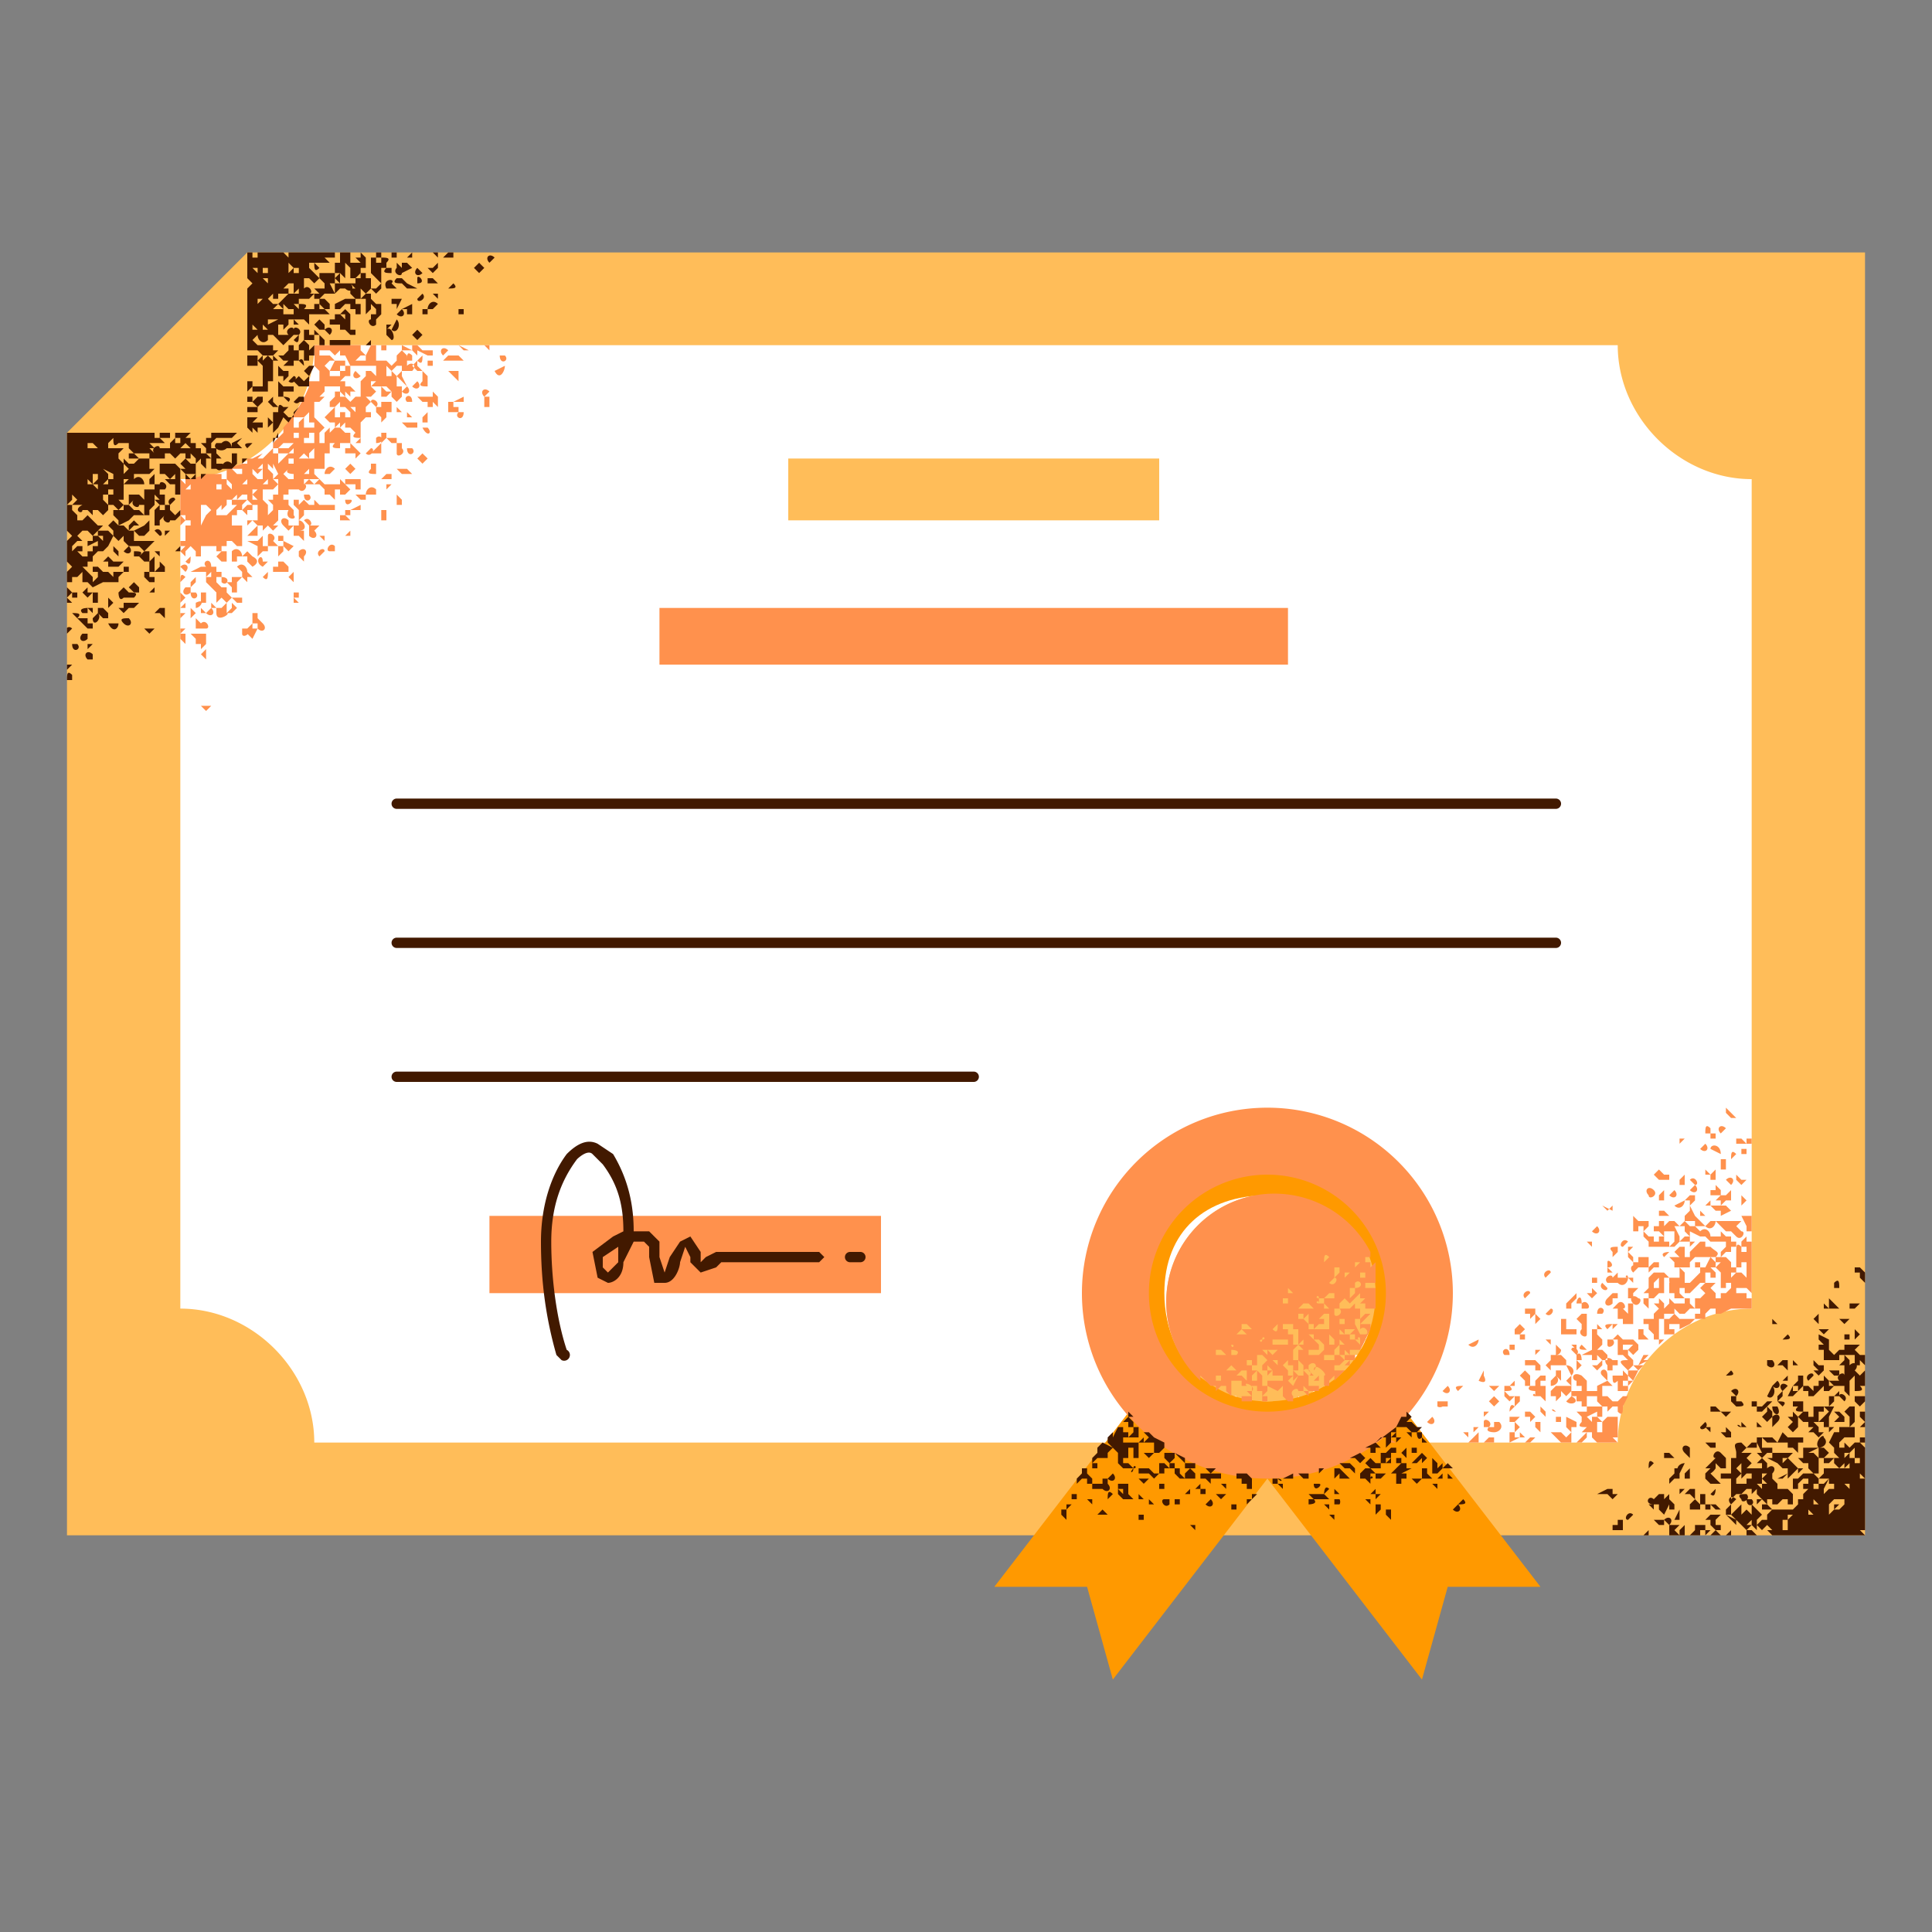 <svg xmlns="http://www.w3.org/2000/svg" width="500" viewBox="0 0 375 375" height="500" version="1.0"><rect x="0" y="0" width="375" height="375" fill="#808080" stroke="none"/><defs><clipPath id="a"><path d="M13 49h349v249H13Zm0 0"/></clipPath><clipPath id="b"><path d="M192 226h107v100H192Zm0 0"/></clipPath><clipPath id="c"><path d="M13 49h349v249H13Zm0 0"/></clipPath></defs><g clip-path="url(#a)"><path fill="#ffbd59" d="M362 49v249H13V84l35-35h314"/></g><path fill="#fff" d="M268 253v-2h-1v-1h1l-1-1v-5 1l-1-1v-1a21 21 0 1 0-33 25h1l1 1v1h1v1h2c-1 0 0 0 0 0h2v1h-1l3 1v-1h5v1h1-1 3v-1h1l-1 1 2-1v-1l1 1h1v-1l1-1h2v-1h1l-1 1 3-2h-1l1-1v1-1h1v-1l1-1h1v-2h1l1-1v-1l-1 1 1-2v1h1s-1 0 0 0v-1h-1l1-2 1-1c0 1 0 0 0 0l1-2h-1l1-1h-1l1-1Zm-1 5v1-1Zm-2 5h-1 1Zm-1 0v1-1Zm-19 10h-1 1Zm-1 0h-1 1Zm-5-1h-1 1Zm-86-171h72V89h-72Zm114 143v-1 1Zm1 1-1 1h1v-1Zm72-152v161c-14 0-26 12-26 26H61c0-14-12-26-26-26V93c14 0 26-12 26-26h253c0 14 12 26 26 26Zm-74 164Zm-29 13v1-1Zm11 2v1-1Zm19-16Zm-27 16"/><g clip-path="url(#b)"><path fill="#f90" d="M226 251c0 7 3 14 8 17 4 3 8 4 12 4 12 0 21-9 21-21s-9-19-21-19-20 7-20 19Zm-5 0c0-13 12-25 25-25s25 12 25 25-13 26-25 26c-13 0-25-13-25-26Zm48 18-23 18 30 39 5-18h18Zm-46 0 23 18-30 39-5-18h-18l30-39"/></g><path fill="#ff914d" d="M251 271h1-1Zm15-14Zm-5 8h1v-1l-1 1Zm-14 6h1-1Zm20-16Zm-19 16v2-2Zm-11-1v1-1ZM95 251h76v-15H95Zm148 19h-1l1 1h-3 1v1h2v-2Zm-3 2Zm23-19v-1 1Zm-16 14Zm22-16a23 23 0 1 0-46 0 23 23 0 0 0 46 0Zm13 0a36 36 0 1 1-72 0 36 36 0 0 1 72 0Zm-37 18Zm11-2v-1 1Zm9-23h-2 1-1 2Zm0 3h-1v1h1v-1c0-1 0 0 0 0Zm-2 2v1h-1v2l1-1v-1c2 0 1-2 0-1Zm-1-8 1-1-1 1Zm-1 7 1-1h-1v2-1Zm0 3h-1 1Zm-1-4v-1c0-1 0 0 0 0h-1v2l1-1Zm-1 7h-1 1Zm0 4h-1 1v-1 1Zm1-1s0-1 0 0h1v-1h-1v1Zm2 1h-1v1h1l1-1h-1Zm1-1 1 2h1c1 0 0-2-1-1v-2h-1v1Zm2 4h-1v-1c0-1-1 0 0 0h-1v-1h-1v2-1h1l1 1h1Zm-4-1v1-1Zm0 1-1-1v1h1Zm-1 1v-1l-1 1v1h1v-1Zm-1 1h-2v1h2v-1Zm-3 0 1-1v-1h-1v1h-2v1h2Zm-2-4h-1 1Zm-1 2v-1l-1 1h1v1-1Zm-1 3v2h-1v-1h-1v-1l-1 1 1 1c0-1 0 0 0 0v1h1v-1l1 1h1s1 0 0 0v-1l1 1c1 0 0-2-1-1v-1l-1-1Zm1 5v1h1l-1-1Zm-1 0v1-1Zm0-2-1 1v-1l-1 1h-1 1l1 1 1-2Zm-1 2-1 1 1-1Zm-2-4h-1v-1h-1l1 1h1Zm-2 1-1-1v1s0 1 0 0h1Zm-1-3v-1l1 1 1-1h-2s0-1 0 0h-1v-1 1l1 1Zm-2-4h1-1s0 1 0 0Zm0 2-1 1 1-1Zm-1 3h-1v1h1v-1Zm0 4h1v-2l-1 1v1Zm-1-2h-1l-1 1h1l1 1v-1 1-2Zm-2-3c1-1-1-1-1-1v1h1Zm0 3-1-1-1 1h2Zm-1-5c0 1 1 0 0 0 0 0-1 0 0 0Zm0-6 2-1-1 1h-1Zm2 3-1 1h2l-1-1Zm0 0h2l-1-1h-1v1Zm4 2c-1 0 0 1 0 0 1 0 0-1 0 0Zm2-5v-1 1Zm1-6h1-1Zm0 3v1-1Zm1 1v-1 1h1v-1h-1v1Zm1-2h1l-1-1v1Zm-1 5h1-1Zm1 6v-1 1Zm-3-4c1 1 1 0 1-1l-1 1Zm2 5h-2 2Zm1-2v-1h-3v1h3Zm2 1h1l-1-1-1 1v2h1v-2Zm-1-4v-1h-2v1s0 1 0 0h1v1h1v2h1v-3h-1Zm1-3v1h1s0-1 0 0v-1h-1Zm0-1h3s0-1 0 0l-1-1v-1 1h-1l-1 1Zm0-9h1-1Zm1 2v1-1Zm2 5v-1 1Zm1 0c0 1 0 0 0 0v1c0-1-1 0 0 0h1v-2 1h-1c0-1-1 0 0 0Zm1-11h1-1Zm1 3c-1-1-1 0-1 1l1-1Zm-1 10h1l-1-1v1Zm-3 3v-2l-1 1 1 1Zm0 2 1 1v-1h-1Zm1 0h1-1Zm1 2h1l-1-1h-1l1 1Zm4-2h1l-1-1v1Zm-1 1-1-1v2h1v-1h1-1Zm-1-4v-1h-1l-1 1h1v1h-1s-1 0 0 0l-1 1v-1h-1v1h1c0 1 0 1 0 0h1v1-1h2v-2Zm-1-4h2v-1h-1l-1 1Zm1-3c1 1 2-1 1-1l-1 1Zm0-5 1-1-1 1Zm2 0h1v-2 2h-1Zm3 1h1-1v1c-1 0-1 0 0 0v1-1l1-1h-1Zm3 3v-1 1Zm0 3v-1 1Zm-7 16v-1 1Zm-21-3-1 1 1-1Zm-1 1v1-1Zm0 2h-1v1h1v-1Zm-1-4v-1 1h2l-1-1h-1v1Zm-1 2h-1 1Zm-1 1h-1 1Zm-1-4h-1 1Zm33-19v1h-1v1h1v1l1-1v4h-2v1h2v4h-2v-1h-1l1-1h-1v-1l1-1-1 1-1 1h-1 1l-1 1c0-1 0 0 0 0l-1-1-1 1v1h-1v1c0 1 2 0 1-1h2l1-1v2h-1 2v1l1-1h2-1l-1 1-1 1h2v1l-1 2a21 21 0 0 1-1 2h-2v1h1v1h-1c0-1 0-1 0 0h-1v-1h1l-1-1v1h-1l1 1-1 1h-1v1h1v-1 1h1l-1 1-1 1v-1l-1 1v1h-1v-2c1 0-2-3-2-1 1-1 0-2-1-1h-1 1v1l1-1-1 1 1 1h-1v2h2v1h-2v1a18320 18320 0 0 0-1-1h-1c0-1-2 0-1 1v1h-1l-1-1v-2l-1 1-2-1v-1h3v-1h-1s0-1 0 0h-1v-1l-1 1v-1h-1v-1l1-1-1-1h-1v2h-1v1h1l1 1v2h1v1l-1 1h1v1h1-2v-2h-1v-1h-1v1c1-1-2-2-1-1h-1v1-2h-2v3l-1-1v-1h-1l-1 1v-1h-1l-1-1-1-1v1a21 21 0 1 1 33-25Zm-11 25h1v-1l-1 1Zm8-14v1h1v-1h-1Zm-7 3c0 1 0 1 0 0Zm7-5Zm-13-134H128v11h122Zm17 138-1 1 1-1ZM35 125v1-1Zm0 2v-1 1Zm5 1v-2l-1 1 1 1Zm-5 5Zm2-3-1 2 1-2Zm2-4 1-1v-2h-3l1 1h1-1v1h1v1Zm-2-13v1l1-1v-1l-1 1Zm-1 11v-1h-1v1l1 1v-1Zm0-3h1-1Zm-1 13v1-1Zm0-11 1-1h-1v1Zm3-6v1c1 0 2-2 0-1Zm-3 2v1l1-1h-1Zm1-3c1 0 0 0 0 0v1l-1 1h1v-2Zm-1-3v2-2l1-1v-1c1-1 0-2-1-1l1 1v1c-1-1-1 0-1 1Zm4 9h1c1 0 0-2-1-1l-1-1v2h1Zm-2-7v-1h-1c-1 1 0 2 1 1 0 2 2 1 1 0h-1Zm0 5 1-1s0-1 0 0l-1-1v2Zm-1-11c1 1 1 0 1-1l-1 1Zm-1 8 1-1-1-1v2Zm16 4-1-1v-1h-1v2h1v1c1 1 2 0 1-1 0 0 0-1 0 0Zm7-6h-1v2h1l-1-1h1v-1Zm-1-9-2-1v1h-1v2l1-1h1-1v-1l1 1 1-1Zm0 5-1 1 1 1v-2Zm2-3c1-1 0-2-1-1v1l1 1v-1Zm2-5v-1h-1v2c1 1 2 0 1-1Zm1 5 1-1c0-1-2 0-1 1Zm1-3v-1s-1 0 0 0h-1l1 1Zm-4-2h-1c2 0 1-2 0-2v1h-1v2h1l1 1v-2Zm3-1h-1v1l1-1Zm-7 7h-1v1h-1v1h3v-1l-1-1Zm-10 7-1-1v-1h-1l-1-1v-1h1v-1h-1v-1h-1c0-2-2-1-1 0h-1l-2 1h3v1l1-1v-1 2h-1v1l1 1 1 1v2l1-1 1 1 1-1 1 1h1v-1h-2Zm-4-5Zm-2 26 1 1 1-1h-2Zm6-20v1l-1 1h1l1-1-1-1Zm-3 1h-1 1Zm0 1v-1h-1c1 1 0 2-1 1h-1v-1l1 1 1-1v-1l1 1h1l1-1v2c1 0-2 2-2 0Zm-2-4h-1v2h1v-2Zm9 7v-1l-1 1v1l1 1 1-2h-1Zm3-7h1-1Zm-4 7h-1v1c0 1 2 0 1-1 0 1 0 0 0 0Zm-3-10v1h-1l1 1v1h1s0-1 0 0v-2l1-1h-2Zm3 1v-1h1l-1-1c0-1-1-2-2-1l1 1v1l1 1Zm-1-5c0-1-1-2-2-1v2h1v-1h1Zm27-31h1l1-1h-1l-1-1v2Zm-7 11h2v1l1-1-1-1-1-1v1h-1c0-1 0 0 0 0v1Zm6-2c2 0 1-2 0-1v1Zm-1-5-1 2 1-2Zm5-1h1l-1-1v1h-1 1Zm-7 11h-1l-1-1-1 1s1 1 0 0l1 1 1-1h1Zm2-4-1 1s0 1 0 0c1 1 2-1 1-1Zm-5 10h-1 1c0 2 2 0 1 0h-1Zm2-2h1v-2h-3v1h2v1Zm3-11v1-1ZM43 95Zm26-23c-1 1 0 2 1 1l-1-1Zm-33 34Zm1-11v-1l-1 1h1Zm0 3Zm1-4Zm0 7h1v1l1-2 1-1-1-1h-1v3h-1Zm1-5Zm0 0h1-1Zm1 8h1v1-1h-1Zm-1-1h-1 1Zm-1 2c0 1 0 0 0 0Zm0-8h-1 1Zm3 6h1-1Zm1-3h1v1h-1v-1l1 1v-1h1l1-1 1-1h-1v-1h-1v1l-1 1v-1l-1 1v1Zm0-3Zm0-2h1v-1h1l1 1v-1l-1-1v1h-2v1Zm3-4 1 1h1v-1h-2Zm2 5-1 1v-1l-1 1h3v-1h-1Zm0-2h1v-1l-1 1Zm-3 8c-1 0 0 0 0 0Zm-2 1Zm7-7v1h2l1 1h-1 1v2l1-1v-1l-1-1h1v-1h1v-2l-1 1h-2v-1 3h-1l-1-1 1-1v-1 1h-1v1Zm0-4 1 1v1-1h1v-3l-1 1h1l-1 1-1-1v1Zm2 2h1v-1l-1 1Zm1-3 1 1v1l1 1v-1h1-2l1-1-1-2v1l-1-1v1Zm2-2v1l1-1 1-1h-2v1Zm2 1h1v-1h1-2v1Zm1-7h1v-1l1-1v2h2v-1h-1v-2l-1 1h-2v2Zm0 3Zm1-7Zm0 0h2-2Zm6 2Zm4-3-1 1 1-1c-1 0-1 0 0 0Zm-4-5h-1 1Zm-3 6v2l1 1 1 1-1 1v2h1v-2l1-1v1l1-1v-1h-1l-1-1 1-1 1-1v2h1v-1h1v1h1v-1c-1 0-1 0 0 0l-1-1h-1v-1l-1 1h-1v-1l1-1v-1h1v1h1l1 1 1-1h1v-3l1-1v-1h1l1 1v-2h-5l-1-2h-1v-1l-1 1-1-1c0 1 0 0 0 0h-2v1h2l1 1h-1l-1 1 1 1 1-2h2v1h-1v1h-2v1h2v-1h1v-1h1v2h-1l-1 1h1v1c0 1 0 0 0 0h1l1 1h-1v1l-1-1v1l-1-1v-1h-3v1l-1 1h1l-1 1h-1v1Zm0-3 1 1-1-1Zm8-6h2v-1h-1l-1 1Zm4 3Zm-3 7h-1v-1h-1l1 1h1Zm-1 1v1-1Zm0 1h-1 1Zm-3 0Zm-4 8v-1 1Zm-1-6v-1 1Zm0 2v-2h-1v1h-1v1h2Zm0 2v-1l-1 1v1h1-1 1v-1Zm-1 4v-1l-1 1h1Zm-1-2v-1h1l-1-1-1 1h1v1Zm0 0Zm0 3Zm-1-2Zm0-6h1-1v-1h-1s1 0 0 0v1h1Zm0 9Zm0-2h-1s-2 0-1-1l-1 1 1 1v1-1h1v-1h1Zm-2 2h-1 1Zm-2 4Zm19-24Zm1-1Zm1 0h1v-1l-1-1v2Zm1-1 1 1 1-1v-1h-1c0 1 0 0 0 0l-1 1Zm-31 33h1-1Zm1-1v1-1Zm0-1Zm-10-1v1-1h1v-1h-1v-1h-1v-7l1 1v-1c-1 0-1 0 0 0h1a26 26 0 0 0 3-1h2v1-1h1v1h1v-2l3-1h1v-1h1l2-1-1 1h1l1-1 1-1v1h1v-1h3l-1 1h1v-1h-1l1-1h-2l-1 1h-1v-1l1-1 1-1v-1a27 27 0 0 0 5-8v-1h3-1v-2l-1-1s1 0 0 0a28 28 0 0 0 0-3v-1h7v1-1h2v1l1 1 1-2h-1 2v3h2l1 1 1-1v-1l1-1 1 1v1c0-1 0-2 1-1v1h-1v1c1-1 2 0 1 1h-2v1l1 2-1-1-1-1v2h1v1l1-1c1 1 0 2-1 1v1l-1 1-1-1v-1l-1-1v-1 1h-3l1-1h-1c-1 0-1 0 0 0v1l1 1-1 1h-1l1 1-1 1v1h1v1h-1l-1 1v4h-1l1-1c-1 0-2 0-1-1l-1-1s0 1 0 0h-1v-1l-1 1v-1l-1 1h1l1 1h1v2h-2v1c-1 0-2 0-1-1h-1v2h-1v3h-2v1l1 1h-2l1 1h-2l1-1h-1v1c1 0 0 2-1 1h-2v1h-1v1h1v1l1 1s-1 0 0 0v1c1 1-2 1-1-1h-2v2l-1 1h1l-1 1c0-1 0 0 0 0l-1-1v-2 2h-2l-1-1-1 1c0 1 0 1 0 0v-1h3-1v-3h-1l-1-1-1 1v1l1-1h1v1h-1v1l-1-1h-1v1h-1v2h2v1s1 0 0 0v3h-1l-1-1h-1v-2 3h-1v1s1 0 0 0h1v2h-1l-1-1 1-1h-1v-2 1h-3v2h-1c-1 0-1 0 0 0v-1s-1 0 0 0l-1-1-1 1v1l-1-1 1-1h-1v-1h1v-3Zm27-22v-1 1Zm16 1Zm0 0h1l-1-1v1Zm-39 25h-1 1Zm-5-6v2l1-1-1-1Zm38-20 1 1v1l1-1v-1h1v-2h-2v1h-1c1-1-1-2-1-1l1 1v1Zm7-2c0-2-2-1-1 0v1-1h1Zm-2 8h-1v-1h-2v-1h-1v2l1-1 1 1h1v2c0 1 2 0 1-1v-1Zm-28 28-1-1 1 1Zm-1-10h1v-2l-1 1-1 1h1Zm18-16h-2 2Zm-3 19h1v-1c-1-1-2 1-1 1Zm-10 1h-1 1Zm-11 4v1c1 1 2-1 0-1Zm3-12 1 1-1-1Zm10 3 1-1h-1v-1c-1-1-2 0-1 1l1 1Zm-8 6s0 1 0 0l1 1s2-1 0-2l-1-1-1 1h1v1Zm4-7h-1v1l1-1Zm-5 4v1-1Zm13-11h2-2Zm5-4c-1-1-2 0-2 1h-1 2l1-1Zm1 0v-2 2Zm-6 7-1-1-1 1v-1h-1v1l1 1v2l1-1v-1h1v-1Zm0 4c1 0 0-2-1-1l1 1Zm-9 10c1 1 1 0 1-1l-1 1Zm0-2v-1 1Zm0 0-1 1 1-1c-2-1 0-3 0-1h1l-1 1Zm4-6h-1v1h-1 2v-1Zm-3 2h2l-1-1c1-1-1-2-1-1v1s0 1 0 0v1h-1v-2l-1 1c0-1 0 0 0 0h-2l2 1v2l1-1h1v-1Zm8-10h-1c0 2 2 1 1 0Zm272 138 1 1h1v-1h-2v-1l-1 1h1Zm-44 41 1-1h-1v1Zm2 4h-1l-1 1h2v-1Zm-2-7v-1 1Zm0-3-1 1 1-1Zm3 7h-1v1h-1c1-1-1-2-1-1v1h1c-1 1 1 1 1 1 1 0 2-1 1-2Zm-5 1v1l1-1h-1Zm7-1h1l1-1h-2v1Zm1 0v2l1-1-1-1Zm-2-13h1c0-2-2-1-1 0Zm2 8h-1l-1-1v1l1 1 1-1Zm39-32h1-1Zm-3-3h1l-1-1v1Zm1-8h1l-1-1h1-1v1Zm5 10Zm1 2Zm-2-1h-1 1l-1-1-1-1c0 1-1 2-2 1l1-1h6l-1 1 1 1c1 0 0 2-1 1l-1-1h-1Zm-52 33h1-1Zm2 7v-1h-1l1 1Zm-2-1v1-1Zm1-9c-1 0-2 0-1 1l1-1Zm55-30h1v-3h-2l1 2v1Zm-52 39-1 1-1 1h2v-2Zm33-16h-2 2v1h-1l-1 2v-1 1h-1v-1l-1-1v-1h-1v-1h3l-1-1v-2 2h-2l-1-1-1 1h1v3h1l1 1c-1 0-2 0-1 1l1 1 1-1 1 1h-2v1l1 1h-1v1h-1v-1h1v-1l-1-1v1h-2c0 1 0 2 1 1v2h2v-1l1-1 1-2 1-1h-1l2-1h-1l1-1v1-2s1 0 0 0l2-1-2 1Zm-9 8Zm-3 4v1-1Zm6 2v3h-1l1 1h-3v-1 1h-1l-1-1v-1h-2l1-1c-1 0-2 0-1-1v-1l-1-1h2v-1h3v2h-1v-1l-2 1 1 1v-1h1l1 1h-1v2h1v-2l1-1h2v1Zm0 4v-1 1Zm-3 0Zm2-8Zm3-1-1 2h-1 1c0 1 0 2-1 1v-1h-1l-1 1v-1h-1l-1-1h1-1v-1h-1v-1h1v-1l2-1-1-1c-1-1 1-2 1 0v1l1 1h-2v2h1v-1 1l1 1h1l1-1h1Zm21-18v-1 1Zm-1 1Zm-4-3Zm-1 2v1-1Zm4-7Zm3 3v-1 1Zm2 5h-4l-2 1h-1v-1h-1c0 1 0 1 0 0l-1 1v1h-2l-1 1-2 1v-1s-1 0 0 0h-2v1h1v1h-2v-3h1l1-1 1 1h3v-1h1v-1h-2l-1 1s0-1 0 0h-1l-1-1v1h-2v1h-1v4h1l-1 1v-1h-1v-1l-1-1v-1h-1v-1h2v-1h-1 1l1-1h1l1-1s0 1 0 0v-1l1 1h2v-1h1v1l1 1v-2h1l1-1-1-1 1-1s0 1 0 0h2l-1 1 1 1v1h1v-1h1l1-1v-1h-1v1h-1v-3l-1-1 1-1h-1v-1h-3v-1 1h-1l-1 1v1h-3v1-1c-1 0 0 0 0 0v-1l-1-1h2l-1-1 1-1h1v2h1v-1l1-1c1 0 0 0 0 0l1-1h-1 2v1h1v1-1c1 1 2 1 1 2h2v1-1l1 1v1h1v1h-1v1l1-1h1l1 1v-3h-1v1h-1v-3c0-1 0-2 1-1v1h1v-1h-1v-1l1-1v1h1v11-1l-1-1h-2v1h2v1h1v2Zm-8-12ZM68 73v1-1Zm264 182-1 1 1-1Zm-24 23-1 1-1 1h1l1-1v-1Zm-8-7v-2h-1v-1h1v-1s-1 0 0 0h-1l-1 1s0-1 0 0h-1v-1l-1-1-1 1 1 1v1h1v-1h1v1h-1c-1 1 1 1 1 1v1c0-1-1 0 0 0h1l1 1v-1Zm-4 3v1h1v1l1-1-1-1v-2 2h-1Zm1-4v1-1Zm-1 4Zm1 5-1 1h1l1-1h-1Zm9-3-2-1v2l1 1v-1h1v-1Zm-6 4h2-2Zm5-1v-1l-1 1-1-1h-2l1 1 1 1h-1 3v-1Zm-6-3h-1v1h-2 2l1 1h-1 1v-2Zm-4 2v1h-1v-1h-1v2l2-1h1l-1-1Zm4-5v1l1 1v-1l-1-1ZM82 83h1-1c1 2 2 1 1 0h-1Zm1-3-1 1v1h1v-2Zm-1 7v-1 1Zm-1-4v-1h-3l1 1h2Zm-2 4c0 2 2 1 1 0h-1Zm6-10-1-1v1h-3l1 1h1v1h1v-1l1 1v-2Zm-3 11-1 1 1 1 1-1-1-1Zm5-12-1 1 1-1ZM64 98h-2l-1-1v1h-1v1h5v-1h-1Zm15-7h-2l1 1h2l-1-1Zm-6-1h-1v1c-1 1 0 1 1 1v-2Zm-5 9h-1v1h-1v1h2l-1-1h1v-1h2v-1l-2 1Zm3-3h-2l1 1h1v-1h2v-1c-1-1-2 0-2 1Zm7 1-1-1v2h1v-1Zm-13-2h1v1h1l1-1-1-1-1-1h1-1v1h-3l-1-1-1 1h1l1 1v1h1l1 1v-2Zm3 8-1 1h1v-1Zm7-9v1l1-1h-1Zm1-2h-1l-1 1h2v-1Zm13-12v-1h-1v-1h2v-1l-2 1h-1v2h2Zm-15 8v-2l-1 1-1 1h2Zm1 11h-1v2h1v-2Zm15-31Zm249 165-1-1v2l1-1Zm-5 1v2l2-1-1-1h-1Zm-1-4v1h-1v1h2v-1l-1-1Zm2-1 1 1c1-1 0-2-1-1 1 0 0 0 0 0ZM90 80h-1c-1 1 1 2 1 0Zm246 148h1v1l1 1 1-1h-1l-1-1h-1Zm-2-3v2h1v-2h-1Zm6 8v-1 1Zm-1-10h-1v1h1v-1Zm-2 1c-1-1-1 0-1 1l1-1Zm-1 9v-1s1 0 0 0v-1l-1 1h-1l-1 1h1v1l1-1h1ZM91 68l-2-1 1 1h2-1Zm4 8c-1-1-2 0-1 1l1-1Zm240 147v1-1ZM89 84h2-2Zm6-7h-1v2h1v-2Zm182 199c1 1 2 0 1-1l-1 1Zm3-4h-1v1a1 1 0 0 0 1 0h1v-1h-1Zm0-2c1 1 2 0 1-1l-1 1Zm-9 10-2-1 1 1h1Zm62-53-1 1v1-1 1h1v-2Zm-23 27-1-1 1 1Zm-9-7c0-1-2 0-1 1l1-1Zm1 4h-1 1Zm-4 13h-2v1h2v1h1v-1l-1-1Zm3-10-1 1c1 1 2-1 1-1Zm-4 5v-1 1Zm0-8c0-1-2 0-1 1l1-1Zm4 9h-1l1 1v-1Zm-3 3 1-1h-1v1Zm-2-9v1h1v1l1-1v2l1-1-1-1v-1h-2Zm14-16-1 1c1 1 2 0 1-1Zm-8 25h1-1Zm0 1h-1 1Zm0-3 1 1a1 1 0 0 1-1 1h1l1 1v1h-3v1l-1-1 1-1v-1h1v-2Zm5-13h1-1Zm-13 11h1v1h-1 2v-1h-1l1-1-1-1-1 1v1Zm16-11h2-2Zm-1-6v-1h-1l1 1Zm-6 17h1s1 1 0 0h2v-1h-2v-2h-1v3Zm5-17h-2 2Zm-3 12v-1l1-1v-1l-1 1-1 1v1h1Zm2-11h-2 2ZM90 72v-1 1Zm6 0c1 2 2 0 2-1l-2 1Zm1-3c0 2 2 1 1 0 0-1 0-1 0 0h-1Zm242 152v1h1v-1h-1ZM97 67h-1 1Zm-11 3h4l-1-1h-2l-1 1Zm1 3-1 1 1-1Zm8-5v-1h-1l1 1Zm192 192-2 1c1 1 2 0 2-1ZM88 73l1 1v-2h-2l1 1Zm205 188Zm-1 4v-2 2Zm2 4v-1l-1 1h-1v1c1 0 2 0 1-1h1Zm18-37v1-1l-1 1 1-1Zm-20 37Zm-2 2-1 1 1 1 1-1c0 1 0 0 0 0l-1-1Zm0-1c-1 0 0 0 0 0l1-1h-2l1 1Zm4-8v-1h-1v1h1Zm1 10v-1h-1v2c-1-1-1 1-1 1l1-1 1-1Zm-7-5v-1l-1 2s2 1 1-1Zm5-1c0-1 0 0 0 0Zm46-48v-1 1Zm-29 37h1v2-2c1-1-1-2-1 0Zm-3 9s0-2-1-1c1-1-1-2-1-1l1 1v1h-1 1v2l1-1-1-1h1Zm-1-4h1-1Zm6 0v1c0 1 2 0 1-1h-1Zm-7 7Zm3-8v-3c0 1 0 0 0 0v-1h-1l-1 1 1 1v1c-1 1 1 2 1 1Zm-4 9 1 1v-2c1-1 0-2-1-2l1 2-1 1Zm3-7c-1 1 0 1 1 1l-1-1Zm6-5h-1 1Zm-7-3h1v1h1c1 0 0-2-1-1 0-2-1-1-1 0Zm6 5 1-1c-1 0-2 0-1 1Zm-8 13 1-1v-1h-1c0-1 0 0 0 0h-1v1l1 1Zm1-26 2 1-2-1Zm-3 31h1v-1h-1v1Zm7-27v2h-1l1 1 1-1-1-1v-1h1v-1h-1v1Zm3 3c-1 1 0 2 1 1v-1h1v-1h-2 1l-1 1Zm-1-3c-1 1 1 2 1 1l-1-1Zm1-2h1l-1-1c2 0 0-2 0-1v2Zm1 1c0-1-2 0-1 1h2c1 1 2 0 2-1l1 1v-1h-1c0-1-1 0 0 0h-2v-1l-1 1Zm4-10v1h1v-1h1v1l1-1v-1h-2v1-1l-1-1v2Zm7 5s-2 0-1 1l1-1Zm-3-12c-1-1-2 0-1 1 0 1 2 0 1-1Zm-1 3v1-1Zm-4 8v2l1 1v-1l-1-1 1-1h-1Zm0 3-1 1 1-1Zm-3-2v1l1-1v-1c-1 0-2 0-1 1Zm2-1 1-1c-1-1-2 1-1 1Zm-4-8 1 1 1-1v1l-2-1Zm-6 37-1 1c1 1 3 0 1-1Zm0 4v-1 1Zm-1-12v1-1Zm1-2 1 1v-1h-1Zm1 8v1h1-1v-1Zm16-23v-1h-1l-1 1v1l1-1h1Zm-12 20 1-1v-1l-1 1h-1l-1-1 1 1 1 1Zm7-14v-1l1-1h-2v2h1Zm2-7v1h1v-2l1-1-1 1h-2v1h-1v1h1c-1-1-2 0-1 1l1-1h1v-1Zm-8 19v-1 1Zm-1-1Zm0-5Zm2 6h-1l-1-1v1h-1v-1h-2l2-1v-4h1v-1l1 1h-1v1l1 1v1l-1 1h1l1 1v1Zm2-7h-1v1l1-1Zm9-10 1-1-1 1Zm-2-8h1l1 1v-1s0 1 0 0h1v-1 1h1v1h1l-1-2h1l-1-1h-1l-1 1v-1h-1v1h-1v1Zm0-11 1 1h2v-1h-1l-1-1-1 1Zm5 20h-2c0 1 0 2 1 1h1v1h1v1h1l1-1 1-1h1v-2h1v1h1v-1l-1-1h1v-1l-1-1-1 2h-1v1l-1 1s1 0 0 0l-1 1h-1v-2l-1-1v2Zm-4-16v1h1v-2l-1 1Zm7 14Zm-5-10Zm-1-1h-1v1h2l-1-1Zm-2 6v-1h-1l-1-1v2-1l1 1v1h-2 7l1-1h2v1l1-1h-1v-1h-1l-1 1v-1h-1v1h-1 1l-1 1v-1h-1v-1h-1v1h-1Zm-2 17h-1v2h2l-1-1v-1Zm3-5h-1l1 1h1v-1l-1-1v1Zm7-6v-1 1Zm-12 14-1 1 1 1 1-1v-1h-1Zm13-16Zm-5 7h2l-1-1v-2h-2v2h1s0 1 0 0v1Zm-3-3v-1l-1 1v1h1v-1Zm1-1v3h-1l-1 1h-1v2l-1-1v-1h1v-1h-1l1-1v-2l1-1h2l1 1h-1Zm-6 7v-2c1 1 2-1 1-1-1-1-2 0-1 1h-1v3-1l-1-1c1 0 0-2-1-1l-1 1h1v2h1v1h2v-2Zm12-10v1h1v-1h-1Zm3-22 2 1c0-2-2-2-2-1Zm3-4c-1-1-2 0-1 1l1-1Zm-4 3-1 1c1 1 2 0 1-1Zm1-2v1h1v-1h-1v-1c-1-1-1 0-1 1h1Zm-8 12c1 1 2 0 1-1l-1 1Zm13-14h1-1v-1 1ZM87 68c-1-1-2 0-1 1l1-1Zm248 148 1 1h1l-1-1-1-1v1Zm2 5v1h2l-1-1h-1Zm-11 1 1-1h-1v1Zm0 6 1-1-1 1Zm1 5-2 1c1 1 2 0 2-1Zm0 4 1 1h1v-1h-1c0-1 0 0 0 0h-1Zm1 2v-1 1Zm-1-3 1-1v-1l1 2 1 1 1 1c-1 0 0 0 0 0h-2l1 1c1-1 2 0 2 1h2v-1l1 1h1v1h1v1h-1v1h-1l-1 1v-1l1-1v-1h-3l-1-1h-1l-2-1v1l-1-1v-1h-1l1-1v-1Zm0-6v-2l-1 1v1h1Zm2 0c1 0 0-2-1-1l1 1-1 1c1 1 2 0 1-1Zm1-5v1-1Zm-2 8v1l1-1v-1h-1l-1 1h1ZM85 73v-1h1-1v1ZM61 92Zm12-17Zm-29 29Zm40-34h-1v1h1v-1Zm0 5v-1 1Zm-3-1-1 1c1 1 2 0 1-1Zm1-5-1 1c1 1 1 0 1-1Zm-21 3-1 1 1-1Zm16-3h-1 1Zm-3-1h1v-1h-1v1Zm7 1v-1l2 1h1v-1h-2l-1-1h-1v1l1 1Zm3 7-1-1v-2l-1-1-1-1v-1l-1 1 1 1-1-1 1 1h1v2c-1 1 0 1 1 1l1 1ZM53 86l-1 1 1-1Zm-2 2 1-1-1 1Zm27-20h2l-2-1v1Zm-3 1v1-1Zm228 197h-1v1l1 1v-2Zm6 2h-1l-1-1v-1 1c-2-1-2 1-1 1v1h1v1h-2v1h1v1h1v1h1v-2h1v-1h-1v-2h1Zm-7-1-1 1v1c1 0 2-1 1-2Zm12-3h-1c-1-1-2 0-1 1v1h1-1 1v1-2h1s1 0 0 0v-1Zm-12 7v1l1-1v-2h-1l-1 1v1h1Zm0 3c-1 0-1-1 0 0"/><g clip-path="url(#c)"><path fill="#421900" d="m267 291 1-1h-1v-1l-1 1h1v1Zm-2 0 1 1v-1h-1Zm2 3 1-1v-1h-1v2Zm0 2h1v1-1h-1ZM28 87c-1 0 0 0 0 0Zm0-2-1-1 1 1Zm-1 2h-1 1Zm-1 1-1-1v1h1Zm-6 3 1 1v1h1v-1h1v-1 1h-1l-2-1Zm1 3v-1l-1 1h1Zm1 1h-1v1h-1v1l1 1v-2h1v-1Zm-2 0v-1 1Zm0-9v-1 1Zm0 3Zm0-3Zm4 7v1l1-1h-1Zm-5 0v-1h-1v2l-1-1v1h1l1 1v-1h-1l1-1Zm0 4s0 1 0 0Zm-1 0Zm0 0h-1 1Zm-1-6Zm0 0s1 0 0 0Zm2-1v1-1c0 1 0 0 0 0Zm-2-3h2l-1-1h-1v1Zm0 3h-1 1Zm-1 7Zm0-10-1-1 1 1Zm0 9h-1 1Zm-1-7Zm0 13v-1 1Zm2 0h1-1Zm1 2h1v-1l-1 1Zm1 0 1 1v-1h-1Zm1 1h-1 1Zm1-1Zm-4 5h-1 1Zm-3-2Zm0 4c0 1 0 0 0 0Zm26-23 1 1h-1v1s1 0 0 0v1l-1-1v-2 1l-1 1v-1l-1-1v1h-1v-2h1l-1-1-1 1h1v1h-1l-1 1-1-1h-1v1h-3v-1h-3l1 1h-2v-3h-2c-1 1-1 0-1-1l-1 1v1h3l-1 1v1l1 1v2l1-1-1-1v-1l1 1h1l1-1h1s1 0 0 0h1s0 1 0 0v2h1l-1 1v-1 1h-3v1c1-1 2 0 2 1h-4v3h-2 1l1 1-1 1-1-1h-1v1l-1 1-1-1h-1v-1 2l-1-1h-1c0 1-2 0 0-1h-2l1-1-1-1v1l-1 1h1v1l1 1v1h1l1-1 1 1 1 1h1l-1 1h2l1 1-1 2-1 1h-1l-1 1v1h-1v1h-1v1l-1 1h-1v1h-1v-2l1-1-1-1v1-5 1-1l1-1h1l1 1h-1l-1 1v1l1-1h1v1h-1l1 1h1v-1h1v-1h1v-1s0 1 0 0l-2 1v-1h1v-1l-1-1h-1v-1 1l-1 1h-1l-1-1v-2h1-1v-6c0-1 0 0 0 0V84h12v2-2h5v1h1l1 1h-3l1 1h-1l1 1c-1-1 1-2 1-1h2v-1l1-1v1h1v-1h-1v-1h3l-1 1h1v1h1v1l-1 1 1-1h1v1h1Zm8 1h-1v1l1-1Zm221 197h-2v1h1l1-1ZM45 88v2c-1-1-2 0-2 1h2l1-1v-2h-1Zm-2 2h-1v-1h-1v2h1c1 1 2-1 1-1Zm223 198v-1c1 0 0-1 0 0v-1h1l-1-1h-1l-1 1v1h1l1 1ZM44 85c0-1 0-1 0 0Zm-3 3h-1v-1l-1-1h1v-1h1v-1h1v1-1h4l-1 1h-3l-1 1v1h1v1l1 1h-2v-1Zm4-1c0-1-1-2-2-1h-1c-1 1 1 2 2 1h1Zm2-2-2 1v1h1c0 1 0 1 0 0h1l-1-1 1-1Zm231 203 1 1v-1h-1Zm-1-2v-1h-2 1v2h2l-1-1Zm4 4v1-1Zm0-4v1s-1 0 0 0h1l-1-1Zm0-1h1l-1-1-1 1v-1l-1 1v-1l-1-1v3h1v-1 1l1-1h1Zm-11-2-1 1h1v-1c0 1 0 0 0 0Zm0 10h-1v1l1 1v-2Zm-1-10v-1 1Zm1-1v1h-1v1h-1v-1c-1 0-1 0 0 0v-1h1l1-1h1v-1 1c1 0 0 0 0 0v1h-1Zm5 10v2-2Zm-4-6h1l2-1h-1v-1h-1v-1h-1v1h1l-1 1-1 1h1v2h1v-1h1v-1h-2Zm4 1h-1l1 1 1-1h-1Zm0 3h-1v1-1h1Zm4-3h1v-1l-1 1ZM70 60v-1h-1v-1h-2l-2 1v1h1l1-1h1v1h1v1h1v-1Zm-1 4h-1v-3l-1-1-1 1h1v1l-1-1h-1v1h-1v1h2v1h1l1 1h1v-1Zm-1-1Zm3 4h1v-1l-1 1Zm-2 0h-1v-1h-4v1h5Zm6-3v1l1 1c1 0 0-3-1-2Zm192 216-2 1h1v1h1v-1c0 1 0 0 0 0h1l-1-1ZM62 67Zm2 0h-3 1v-2l1 1v1h1ZM48 87l1-1c-1 0-2 0-1 1Zm219 198h1v-1h-1l-1-1-1 1 1 1h1ZM75 56h1-1Zm-1 1 1-1c-1-2 2-2 1-1l1 1h-2l-1 1Zm2 6h-1v1l1-1Zm-2-3v-1h-1l-1-1v-1h-1l-1 1h1v3l1-1v-1l1 1v1h-1v1c-1 0 0 2 1 1l1 1-1-1v-1l1-1v-1Zm190 231h1-1ZM52 87Zm-1 0-1 1 1-1Zm0-4v-1h-2l1-1h-1 1-2v2l1 1v-1l1 1v-1h1Zm3 2h-1v1l1-2v1Zm-4-1h2-2Zm11-17-1 1v-1l-1-1-1 1v1h1s0 1 0 0v1s-1 0 0 0v1h1v1s1 0 0 0v-2h1v-2Zm0-2h1l-1-1v1h-1v-1h-1v2h2v-1Zm-3 12v1h1v-1h-1Zm2-6-1 1 1 1 1-2h-1Zm-3 9v1h-1l-1-1h-2v4l1-1 1-2 1 1 2-3-1 1Zm3-7-1 1-1-1-1 1 1 1v2-2h2v-2Zm-28 30Zm-4 19 1 1 1-1h-2Zm1-9h1v-1h-1v-1h-1v1l1 1Zm-2 1-1-1-1 1 1 1h1v-1Zm-1 3h-2v1h-1l1 1 1-1h1l1-1h-1Zm2-8-1 1 1-1Zm1 6h1v-1l-1 1Zm6-6v-1 1Zm-5 1v-2l-1 1v2h1v-1Zm5 2v-2 2Zm-3 6h-1l-1 1h1l1 1v-2Zm88 124-3 2v2l1 1 2-2v-3Zm40 2-1 1h-19l-1 1-3 1-2-2v-1l-1-2-1 3c0 1-1 4-3 4h-2l-1-5v-2l-1-1h-2l-2 4c0 3-2 4-3 4l-2-1-1-5 4-3 2-1c0-5-1-9-4-13l-2-2c-1-1-3 1-3 1-3 4-5 9-5 16s1 15 3 21a1 1 0 0 1-1 2l-1-1c-2-7-3-14-3-22 0-7 2-13 5-17 2-2 4-3 6-2l3 2c3 5 4 10 4 15h3l2 2v3l1 3 1-3 2-3 2-1 2 3v2l1-1 2-1h20l1 1ZM33 103h-1v1l1-1Zm290 189h1-1Zm-1 0h-1v1l-1-1h1c-2 0-1-2 0-1l1-1h1v1l1-1v-1 2l1 1v1h-1v-1l-1 2-1-1v-1c0 1 0 0 0 0ZM25 110l1-1-1 1h-1v1h1v-1Zm5-7 1 1c1 0 0-2-1-1Zm1-2h-1v1h1v-1Zm-1 4 1 1-1-1Zm1 6h1v-1l-1-1v1l-1 1h1Zm-11-3h1l-1 1h1v1h2l1-1h-2l-1-1h-1Zm4 8h2c1-1 0-1-1-1l-1-1v-1 1l-1 1s0 2 1 1Zm0 5c1 1 2 0 1-1-1 0-2 0-1 1Zm-2-15v1l1 1v-1s0-1 0 0l-1-1Zm4 7v-1 1Zm1-5 1 1h1v-2h-1l-1 1c1-1 0-1-1-1v1h1Zm-2-2-1 1c1 1 2 0 1-1Zm292 192Zm-3-3v1h-1v1h2v-2h-1Zm-1-4 1-1h-1v-1h-1l-2 1h2-1 1l1 1Zm4-4v1-1Zm-1 8 1-1c-1-1-2 1-1 1Zm-34-8v1-1Zm28 5v1-1Zm-27 0c1 0 2 0 1-1l-1 1Zm0 0-1 1c1 1 2 0 1-1Zm19-110H77a1 1 0 1 0 0 2h225a1 1 0 1 0 0-2Zm0-27H77a1 1 0 1 0 0 2h225a1 1 0 1 0 0-2Zm6 139v1-1Zm-24-5v-1 1ZM35 95v-2 2Zm-1 12h-1 1Zm1-1v1h-3 2l1-1v1-1Zm-3-8h-1v1l1 1-1-1c0 1 0 0 0 0h1v-1Zm3 1v1l-1 1h-1c0 1-2 0-1-1l-1 1h-1v-2l1-1-1-1h1l-1-1v2l-1 1v1h-3l-1 1c0-1 0 0 0 0l-2 1v-1l-1-1v-1h2v-1h1l1 1s-1 0 0 0h1l1 1v-2h-1c0 1-2 0-1-1l-1 1v-2h2l1 1v-2h1s1 0 0 0h1v-1h-1v-1l1-1v2h1c0-1 2 0 1 1h-2 1v1h1v2h1c-1-1 1-2 1-1l-1 1v1l1 1 1-1Zm-1 3-1 1 1-1Zm0 3v-1 1Zm286 193v-1l-1 1h1ZM38 90h-1l-1-1-1 1 1 1h-1l1 1h2v-2Zm-7 17s0-1 0 0c0-1 0 0 0 0h-1l1 1v-1Zm287 188h1c0 1 0 0 0 0h-1ZM39 92v1l1-1h-1Zm280 202v-1 1ZM36 92v1a31 31 0 0 0 1 0l-1-1Zm2 0-1 1h1v-1Zm-5-1Zm2 1v4h-1v-2h-1l-1-1h2v-1l-1 1-1-1h-1v-2h3l1 1v1Zm207 200 1-1h-1v1Zm-6-5h1v-1s1 0 0 0h-1s1 0 0 0v1Zm4 6v-1h-2 1v1h1Zm-1-7h-1 1Zm-1 2h-1l1 1v-1Zm1 0v1-1Zm9 1v1-1Zm0-1v-1c1 1 1 0 0 0h-1v1h1Zm-3 0-1 1 1-1Zm-2 0v-1l-1-1v1-1h-2v1h1v1h1v1s0 1 0 0h1v-1Zm0 3 1-1h-1v1Zm1-4h-1 1Zm-13 9 1 1v-1h-1Zm-5-5c-1 0 0 2 1 1v-1h-1Zm4-4-1-1v-1 1-1h-1v1l1 1h1Zm-2 4v-1 1-1 2h1v-1h-1Zm10-1h-2l1 1 1-1Zm-14-2h-1 1Zm2 1v-1h-1v2-1h1Zm10-3h-2v1h1-1l1 1v-1h1v-1Zm-1 0 1-1h-2l1 1Zm-1 6c1 1 2 0 1-1l-1 1Zm15-4h-1l1 1v-1Zm-15 3h-1 1l-1 1 1-1Zm-3-1v-1l-1 1c0-1 0 0 0 0h1v1-1Zm29 2a1 1 0 0 0 0-1h-1v1h1Zm0-8 1 1h1l1 1v-1l-1-1h-2Zm2 3-1-1-1-1h-1s0 1 0 0v2l-1 1 1-1 1-1c0 1 1 0 0 0v1h2Zm-4 5h-2 1l1 1v-1Zm2-2-1-1v1h1Zm-1 3v1h-1l1 1v-2Zm-35-1-1-1h1-1v1h1Zm55-11h-2 2Zm-2 1h-1l-1 1-1 1h1l1-1v1l1-1-1-1h1Zm-28 7h2-2Zm13 2v1-1Zm0-2s1 0 0 0v-1 1Zm2-6Zm0 2v-1l-1-1h-1a46 46 0 0 0 2-1l1 1 1-1-1 1-1 1v1Zm12-7h-1s0 2 1 1v1l-1 1 1-1h1l-1-1h1-1v-1Zm-21 9-1 1 1-1Zm-1 1h-1 1Zm0-2h-2l1 1h1v-1Zm-2 2v-1 1Zm-1-2-2 1h2v-1Zm5 1v-1 1Zm0-1 1-1h-1v1Zm-1 2c0 2 2 0 1 0h-1Zm3 1c-1-1-1 1-1 1l1-1Zm-4 2v1s2 0 1-1h-1Zm3 0h1l-1-1h-3l1 1h2Zm-5-2h1-1Zm-37-10Zm57 0h-1v-1l-1 1h1v1l1-1Zm1-4h-1l1 1 1-1-1-1v1Zm-2 2h2v-1l-1-1-1 2Zm2 6v-2l-1 1 1 1Zm-57-2Zm55-4-4 3 1-1h1v2l1-1v-1h-1 1v-1h1v-1Zm2 1-1 1 1-1Zm-42 7 1 1v-1h-1Zm-1-2v1h2v1c1 0 0 0 0 0v1h1-1v1h-2v-1l1-1h-1v-1l-1-1-1-1 2 1Zm-12-7h-1 1Zm-2 3Zm0 1h1-1Zm1-1Zm0 1Zm0 0v1-1Zm-2 0v-1l1-1v1l1-2h2-1v1h1v1h-2 1v1h3v3h-1v1-3h-1v1h-1 1v1h-1v1h1l1 1c0-1 1 0 0 0 0 1-1 1 0 0h-1 1-2l-1-1h-1 1v-2c0 1 0 0 0 0l-1-1-1-1Zm4-5-1 1h1v1h1v1l-1 1h2v-1c1 0 1 0 0 0v-1h-1v-1l-1-1Zm4 3h-1l1 1-1 1h2l1 1-1-1v2s0-1 0 0h1l1-1v-1l-2-1-1-1Zm45 4v-1 1Zm-61 11v-1h1l-1 1Zm0 0h-1v1l1 1v-2Zm-18-85H77a1 1 0 1 0 0 2h112a1 1 0 0 0 0-2Zm16 84v1-1Zm3-2v1h1v-1h-1Zm5-2Zm1 1h-2v-1h-1v-1s-1 0 0 0h-1l-1 1h1-1v-1l1-1v-1h1v1h1-1l1 1v1h2v-1h1v1h-1 1s0 1 0 0c1 1 0 2-1 1Zm-47-46h-2a1 1 0 0 0 0 2h2a1 1 0 0 0 0-2Zm46 38v1l-1 1v1l1-1h2v-1h-1 1l1-1h-1 1l-2-1-1 1Zm-1 9v-1 1Zm0 1h-1l1 1v-1Zm10 2v1h-1v1h1v-2Zm-2-11Zm13 4v1h1v-1 1-1h-1c0-1 0 0 0 0Zm-21-1h1v-1h-1v1Zm63-3v-1h-1c1 0 0 0 0 0v1h-1 2Zm-59 7v-1 1Zm2-1v-1 1Zm-4 5-1 1h2l-1-1Zm6-2-1-1v-2h-2v1h1v1l-1-1v1s0 1 0 0l1 1h2Zm1-1v1h1l-1-1Zm-1 2s0 1 0 0h1-1Zm-3-4Zm0 1h-1 1Zm2-14h1l-1-1v1Zm-4 16 1-1c-1-1-1 0-1 1Zm11-7h-1v2h1v-1h1l-1-1Zm7 4-1 1h1v1h1v-1h-1v-1Zm-11 2v1-1Zm52-13v1-1s1 0 0 0Zm1 0h1l-1 1h-1v2-1l-1-1h1l-1-1v-1h1l1 1Zm-54 12h1v-1 1h-1Zm7-5v-1l-1 1h1Zm0-2v3h-1v-1l-1-1v-1h2Zm0 5v-1 1Zm-7-4h1-1Zm0-3h1v-1l-1 1Zm1-3Zm1 10h-2l1 1 1-1Zm0-1 1 1 1-1h-1l-1-1h-2v1h2Zm0-5Zm-1 1h-1 1l1 1v1-1l1-1h-2Zm-6 4-1 1c1 1 2 0 1-1Zm116-5h1v-1h-2l1 1Zm2-3 1 1h1v-1l-1-1v1h-1Zm-3 9 1 1h2l-1-1-1-1a3 3 0 0 0 1-1v-1h1-1l1 1h1v-2s0-1 0 0l-1-1c-1-1-2 1-1 1l-1 1-1 1h1l-1 1v1Zm0 6h1v-1h-1v1c-1 0 0 0 0 0v2-2Zm7-2c0 1 2 0 1-1-1 0-2 0-1 1Zm-1-18-1 1 1-1Zm-2 16h1-1l-1 1 1-1Zm-3 1c1 1 1-1 1-1l-1 1Zm7 1c0 2 2 1 1 0h-1Zm-5 1v-2 2Zm0 1-1-1h-1l1 1h1Zm15-3-1-1 1 1Zm-8-14v1h1l-1-1Zm-1-3h1v-1h-1v1Zm1 1h1l1-1 1-1h-1l-1 1h-1v1Zm1 3Zm-2 1v1-1Zm2 14v1h2l-1-1h-1Zm3-7v1-1Zm-7-9v1c-1-1-1 0 0 0h1l-1-1Zm7 12 2-2-2 1h1l-1 1Zm-6-7h2v-1l1 2v-3l1 1h2l-1-1h-3v1h-1s0-1 0 0l-1 1Zm-1 6v-3l-1 1 1 1-1 1v1h2v-1h1v-1h-1l-1 1Zm1-1Zm1 2h1l1 1v-1h1l-1-1 1-1h-1v2h-1s-1 0 0 0h-1Zm1-2Zm1 4h1-1Zm-2-3v1-1Zm6-3 1-1h-1v1Zm-2 5v-1 1Zm2 1Zm-7-8h1l-1 1 1 1-1 1h3v-1c0 1 0 0 0 0h-1l1-1h-1 1l-1-1h1v-1h2v1h4l-1 1c1 0 0 0 0 0l1 1 1 1h1l-1 1v-1l-1 1-1 1v-2h-1l-1-1-2-1h2-1v-1h-1l-1 1 1 1v1c1-1 2 0 1 1v1l1 1v1h2l1 1v2h-1v-1h-1l-1 1h-1v-1h-1v1l-1-1-1 1v-1h1l-1-1v-1l-1 1v-1h-1l-1 1h-1s0-1 0 0l-1 1v-4h-2v-1h2v-3h1v-1c0-1-1-2 1-2v-1 1l1 1-1 1h1Zm-7-8h2l1 1 1-1h-2l-1-1h-1v1Zm-6 12 1-2c-1 0-2 1-1 2Zm-5-2c-1-1-1 0-1 1l1-1Zm2-5-2 1 2-1Zm2 4-1-1h-1v1h2Zm0 3-1 1v1l1-1h1v-2h-1v1Zm-3 2v1-1ZM88 50v-1h1-2l-1 1h2Zm1 10v1h1v-1h-1Zm7-10c-1-1-2 0-1 1l1-1Zm221 234h-1 1ZM87 56c1 0 2 0 1-1l-1 1Zm250 215c1-1 0-2-1-1l1 1Zm7-2-1 2c1 1 2-1 1-2Zm-12 9v-1h1-2l1 1Zm-4 9v-2l-1 1v1h1Zm10-14v2-2Zm-1-2h-1v1l1 1c1 0 2 0 1-1h-1v-1Zm-1-5-1 1c1 0 2 0 1-1Zm-9 28v-2 2Zm0-5h-1c0-1 0 0 0 0v1l1-1Zm0-7 1 1v1-3c-1-1-2 0-1 1Zm3 10-1-1-1 1v1h2v-1h1v-2h-1v2Zm1-16-1 1c0 1 2 0 1-1Zm-3 1h-1 1ZM93 53l1-1-1-1-1 1 1 1Zm254 218h1l1-1h-1v-1l-1 2Zm6 10c1 0 2-1 1-2 0-1-2 1-1 2Zm-4-13-1 1h1v1l1-1v-1h-1Zm-5-1v-1 1c0 1 0 1 0 0Zm6 0c1 0 0 0 0 0h-1v1h1v-1Zm-5 5 1 1c1-1 0-1-1-1Zm-1 1c0 2 2 2 1 0h-1Zm3-9h-1l-1 1h1l1 1v-2Zm0 5c-1-1-2 0-1 1l-1 1v1l1-1v-1l1-1Zm0-1v-1l-1 1h1Zm-2 0-1 1c1 1 2 0 1-1Zm5 4h-2v1h1c-1 1 0 1 1 1v-2Zm-7 6v-1 1Zm16-12Zm-3 3-1-1v1h1Zm6-4v1-1l-1-1v1h-1v-2h-2l1 1v1c1-1 2 0 1 1l1 1 1-1v1-1 3h-1c1 1 0 1-1 1v-3l-1 1h-1 1v3l-1-1v-1h-2l-1 1h-1v-1l-1 1-1 1h-1v-1h-1v-1h1l1 1v-1h1v-1h1v-1l1 1h2c-1-1 1-2 1-1v-2h-1l1-1v-1h-1v1h-3v-1 1-2h-1v-1h1l-1-1v-1l2 1v2l1 1 1-1h1v-1h3l-1 1 1 1h1v-3h-1 1v-2 7Zm-1 15h1v-6h-1v1l1 1-1 1h1v2h-1v1Zm0-9h-1v1l1 1 1-1v-1h-1Zm1 0v-1s0-1 0 0v1Zm-1 26Zm0 0h-1 1Zm-1-13h1v-1h-1v-2l-1 1h-1v1l1-1v1h1v1Zm0 2v1c0-1 0-1 0 0v-1Zm0 4c1 0 0 0 0 0Zm0 5v1-1Zm-1-2h1-1Zm0-4v-1h-1l1 1Zm-1 2h-2l-1 1v2l1-1h-1 1v-1h1l-1 1h1l1-1v-1Zm-3 4Zm2-7Zm-3 5Zm-1 2Zm0-3-1-1v1h1Zm-2 1v1h1l-1-1Zm0-3 1-1h1v-1h-1v1l-1 1Zm2 2Zm-3 4v1-1Zm-2-2h-1v1l1-1Zm-1 2v-1h-1v2h1v-1Zm-2-1h-1 1Zm-1 0h-1 1v1-1Zm18-11Zm0 14v-1h-1l1 1h-8v-1l1-1-1 1v1h-4l-1-1 1 1h-6l-1-1h1l-1-1-1 1-1-1 1-1h1v-1l1-1h1c1 0 0 0 0 0h3l1-1v-1h1v1-2c0 1 0 0 0 0l1-1h-1v-1h1v-1h-1l-1 1v1h-1v-2h1l1-1h2l1 1v1h1l1-1-1 2v2-1l1-1h1v-1h-1v-1h-2l1-1v-1h5v-1l-1 1v-1l-1 1-1-1v-1h1l-1-1v-1l-1-1 1-2h1s-1 0 0 0v-1h1c0-1 0 0 0 0h1v-2c-1 0-1 0 0 0l-1-1 1-1h1v3l-1 1h1v2h-2v-1 1l-1 1h-1 1v1h1v-1l1 1 1-1h1l1 1v6l-1-1v1h1v11Zm-9-16Zm-9-7v-1l-1-1v1l-1 1 1 1 1-1Zm0 2 1-1c1-1 0-2-1-1v2Zm10 7h1l1-1h-2l1-1v1-1l-1-1h-1v2h1v1Zm-2 0Zm1 1v1h-1l-1-1v-1h-1l-1-1h1v-1l-1 1h-1 1l1-1v-1h3l-2 1h1l1 1v2Zm-5-5Zm-1 1v-1h-2l1-2v-1 1l1 1h3v1h-1v2l-1-1h-1Zm13-34h1v1l1 1v-2l-1-1h-1v1ZM26 101l-1 1v1l1-1h1l-1-1Zm327 156v-2l-1 1 1 1Zm2-4v1h2l-1-1-1-1v1Zm-4 15 1-1c0-1-2 0-1 1Zm3-14h1l-1-1v1Zm-9 8h1-1Zm0-5-1-1v1h1Zm12-7c0-1 0-2-1-1v1h1Zm-7 12v-1 1Zm-3-3-1 1c1 0 2 0 1-1Zm2 6h1-1l-1-1v1h1Zm8 11h1v-1l-1-1h-1l1 1-1 1h1Zm-1-9h1v-1h-2l1 1Zm1 4v-1l-1 1h-1v2l1-1v-1h1l1 1c1-1-1-2-1-1Zm-4 0v1-1Zm-1 5v-1 1Zm3 2v-1h-1v-1h-2l1 1v1h1l-1 1-1-1h-1l1-1h-1v-1h-1l-1-1v2l-1 1-1-1 1-1-1-1h1v-1l1 1 1-1h1v1h1v-2h2v1h-1v2l1-1 1-1-1-1h2l-1 2v1s0 1 0 0v1h1l-1 1Zm-1-19 1-1h-2s0 1 0 0l1 1Zm-10 5h-1v1c1 1 2 0 1-1Zm15-10h1l1-1h-2v1Zm-1 3 1-1h-2l1 1Zm2 1v2l1-1-1-1Zm2-4v-1 1Zm-3 6v-1h-1v1h1Zm3-5h-2 2Zm-10 10 1 1h-1l1 1 1-1v-1h-1l-1-1v1ZM53 79h1l-1-1v-1l-1 1 1 1Zm-1 4 1-1-1-1v2Zm5-8h-2l-1-1v3h1v-1h2v-1Zm1 2-1 1c1 1 2-1 1-1Zm-3 0-1 1 1-1Zm0-4v1l1-1v-1h-1l-1-1v2h1Zm3-8-1 1c1 1 1 0 1-1Zm-1 8-1 1c1 1 2-1 1-1Zm-1 5c1-1-1-1-1-1l1 1Zm-1 2 1-1h-1c-1-1-1 0-1 1h1Zm4-9s0-2-1-1l1 1Zm-6-2v1h1l-1-1Zm281 229-1-1-1 1h2Zm-4-1Zm2-1h-1v1c-1 0 0 0 0 0h-1v1h-2l1-1s0-1 0 0v-1h3ZM49 77h-1v1h1v-1Zm282 220v1l1-1h-1Zm4 1h1v-1l-1 1Zm-1-2h-1v-1l1-1h-2l-1 1h1v1l1 1h1v-1ZM52 69v-1h1-1v1h-1v1l1-1Zm-1 0-1-1h-2v1h2v1l1-1Zm1 4h1-1c0-1 0 0 0 0Zm-2-20v-1h-1l1 1Zm0 5h-1 1v1l1-1h-1Zm1 3Zm0-7 1 1v-1h-1Zm0-2v1h1v-1h-1Zm1-2s0 1 0 0Zm1 3h-1 1Zm0 4-1 1 1 1h1l1-1v2l-1-1-1 1h-1 3v1h2v-1h-1l-1-1v-1h1-1l1-1h-2v1h-1s0-1 0 0v-1Zm0-4Zm1-3v1-1Zm1 6h1v1h2v-1h1s0 1 0 0h-1l-1 1v-3 1h-1l-1 1Zm1-5v2l1-1-1-1v1-1Zm1 2h1v-2 1h-1v1Zm1 2v1-1Zm-1 4v-1 1Zm1 0h-1l1 1v-1Zm-4 3h-2v1l2-1Zm-2 2-1-1v1h1Zm-3 11-1 1v-2h1v1h2v-3h-2 2v-1h1-1l-1-1v1h-2V56l1-1c1 0 0 0 0 0l-1-1v1-6h1s1 0 0 0v1h1v-1h6-1l1 1v-1h9v1h-2l1 1h-4 1-1v1l1 1 1 1-1 1-1-1h-1v2c1-1 2 1 1 1h1l-1 1v1-1h-1c-1 0 0 0 0 0h-1v1c1 0 2 0 1 1h1v3l-1-1h-3v1l-1 1v-1h-1v1c1 0 0 0 0 0v1h2c-1-1 1-2 1-1 0-1 2 0 1 1h-1l-1 1-1 1-1-1-1-1h-2 1v1c-1 1-2 0-2-1v-1l-1-1v1h1v1l-1 1 1 1h3v1h1l-1 1h-1l1 1v4h-1s1 0 0 0v2h-3v-1Zm9-7h-1v-1h-1v1l-1 1h-1l1 1h1l-1 1h2v-1h1v-2Zm-1-6v1h1l-1-1Zm272 229v-3 1h-1l-1 1h1l1 1Zm8 5v-1l-2-1h1v-2l1-1c-1-1-2 0-1 1l-1 1v1l1 1 1 1Zm-10 0-1 1v1h1v-2Zm-1-2v-1l-1 2h1v-1Zm-1 2h-1v2h2l-1-1 1-1h-1ZM50 80v-1l1-1v-1h-1l-1 1 1 1h-2v2-1h2Zm-31 39-1 1c0 2 2 0 1-1Zm2 1v-1l-1-1h-1v1l1 1h1Zm-4 8h1v-1c-1-1-2 0-1 1Zm0-2 1-1h-1v1Zm5-22 1 1 1-1v1l1 1h2l1 1 1-1 1-1h-4v-2h-1l-1-1h-1l-1-1-1 1 1 1v1Zm4-1 1 1h1l1-1v-2l-1 1-2 1Zm-6 21h1-1Zm-3 0v-1h-1c-1 1 0 2 1 1Zm5-3h-1c1 2 2 1 2 0h-1Zm302 175c1-1 0-2-1-1h-2l1 1h1v-1l1 1ZM20 112h-1 1Zm3 1h-2c0 1 0 0 0 0h-1l-2 1-1-1h-1v-3l1 1 1 1v1l1-1v-1h-1v-1h1l1 1h1-1 1l1 1v1-2h2l-1 1v1Zm-2 5 1-1-1-1v2Zm-7 1 1 1 1 1 1 1h1s0-1 0 0v-1h-1v-1h-2c1-1 0-1-1-1Zm3-5-1 1 1 1 1-1h-1v-1Zm29-30Zm39-34v-1h-1l1 1ZM31 84v1h2-1 1v-1h-2Zm-17 41c0 2 2 1 1 0h-1Zm32-41h2-2Zm-33 48h1v-1c-1-1-1 0-1 1Zm0-2 1-1h-1v1Zm1-15v1h1v-1c1 0 0 0 0 0h-1l-1-1v3h2-1s0-1 0 0l-1-1 1-1Zm4 2h1v-2h-1v2Zm-4 2v1-1Zm0 3c-1-1-2 1-1 1l1-1Zm2-3h1v-1l1 1v-1h-1s-2 0-1 1Zm69-62h-1l1 1v-1Zm-3-4-1-1c-1 1 0 2 1 1Zm-21-2c0 1 0 2 1 1l-1-1Zm-12 4Zm33-3h1l1 1 1-1v-1l-1 1h-2s0 1 0 0Zm-16-3h-1 1Zm-3 15v-1l-1-1-1 1 1 1h1Zm3-8v-1 1Zm-1 0v-1h1l-1-1 1-1v2h2c1 1 0 2-1 1h-1l-1 1v-1Zm15-6v-1h1-1l-1 1h1Zm-8 6 1 1 1-1v-4h1v-1c1-1 0-1-1-1v1h-1v-1h-1v2h2-2v2-1l1 1 1 1-1 1h-1Zm-3-7h1-1Zm7 3h-1c-1 1 0 1 1 1v-1Zm-6 1h1v-1h-1v1Zm-4-4h2s0 1 0 0v2h2l-1-1h1v-1l1 1v5-1h1v2l-1 1-1-1s0 1 0 0v2h-1l-1-1v-1h1l-1-1h1v-1h1v-1l-1 1h-1v-2l-1-1v3l-1-1h-1v-2h1v-2Zm-1 5v-1h-3v1l1 1 1-1-1 1v1h-2l1 1h-1v1h1v1l1 1h-1v-1h-1v1h-1c1 0 0 0 0 0v1h4l-1-1h1v-1l-1-1h-1l1-1h2l-1-2h1v-1Zm12-4v-1h-1v1h1ZM64 65c1-1 0-2-1-1l1 1Zm13-14v1c-1 1 1 2 1 1l2-1-1-1h-1v1l-1-1Zm4 5-2-1-1-1h-1c-1 1 0 1 1 1l1 1h2Zm-4 6-1 2c1 1 2-1 1-2Zm0-2 1-2h-2v1h1v1Zm-3-10v-1h-1v1h1Zm5 13v2-2Zm5-8h1l-1-1h-1v1h1Zm256 242h-1l1-1h-1l1-1v-1l-1-1-1 1v-2l-1 1-1 1 1 1 1 1 1 1v1h2l-1-1ZM80 61v-2l-2 1h1v1h1Zm-2-1-1 1c1 1 2 0 1-1Zm2-6v-1 1Zm1 0v1c2 0 0-2 0-1Zm2 7v-1h1l1-1c-1-1-2 0-2 1h-1v1h1Zm-2-3c0 1 2 0 1-1l-1 1Zm260 237 1-1-1-1-1-1v4l1 1v-2ZM80 65l1 1 1-1-1-1-1 1Zm258 233h-1 1"/></g></svg>